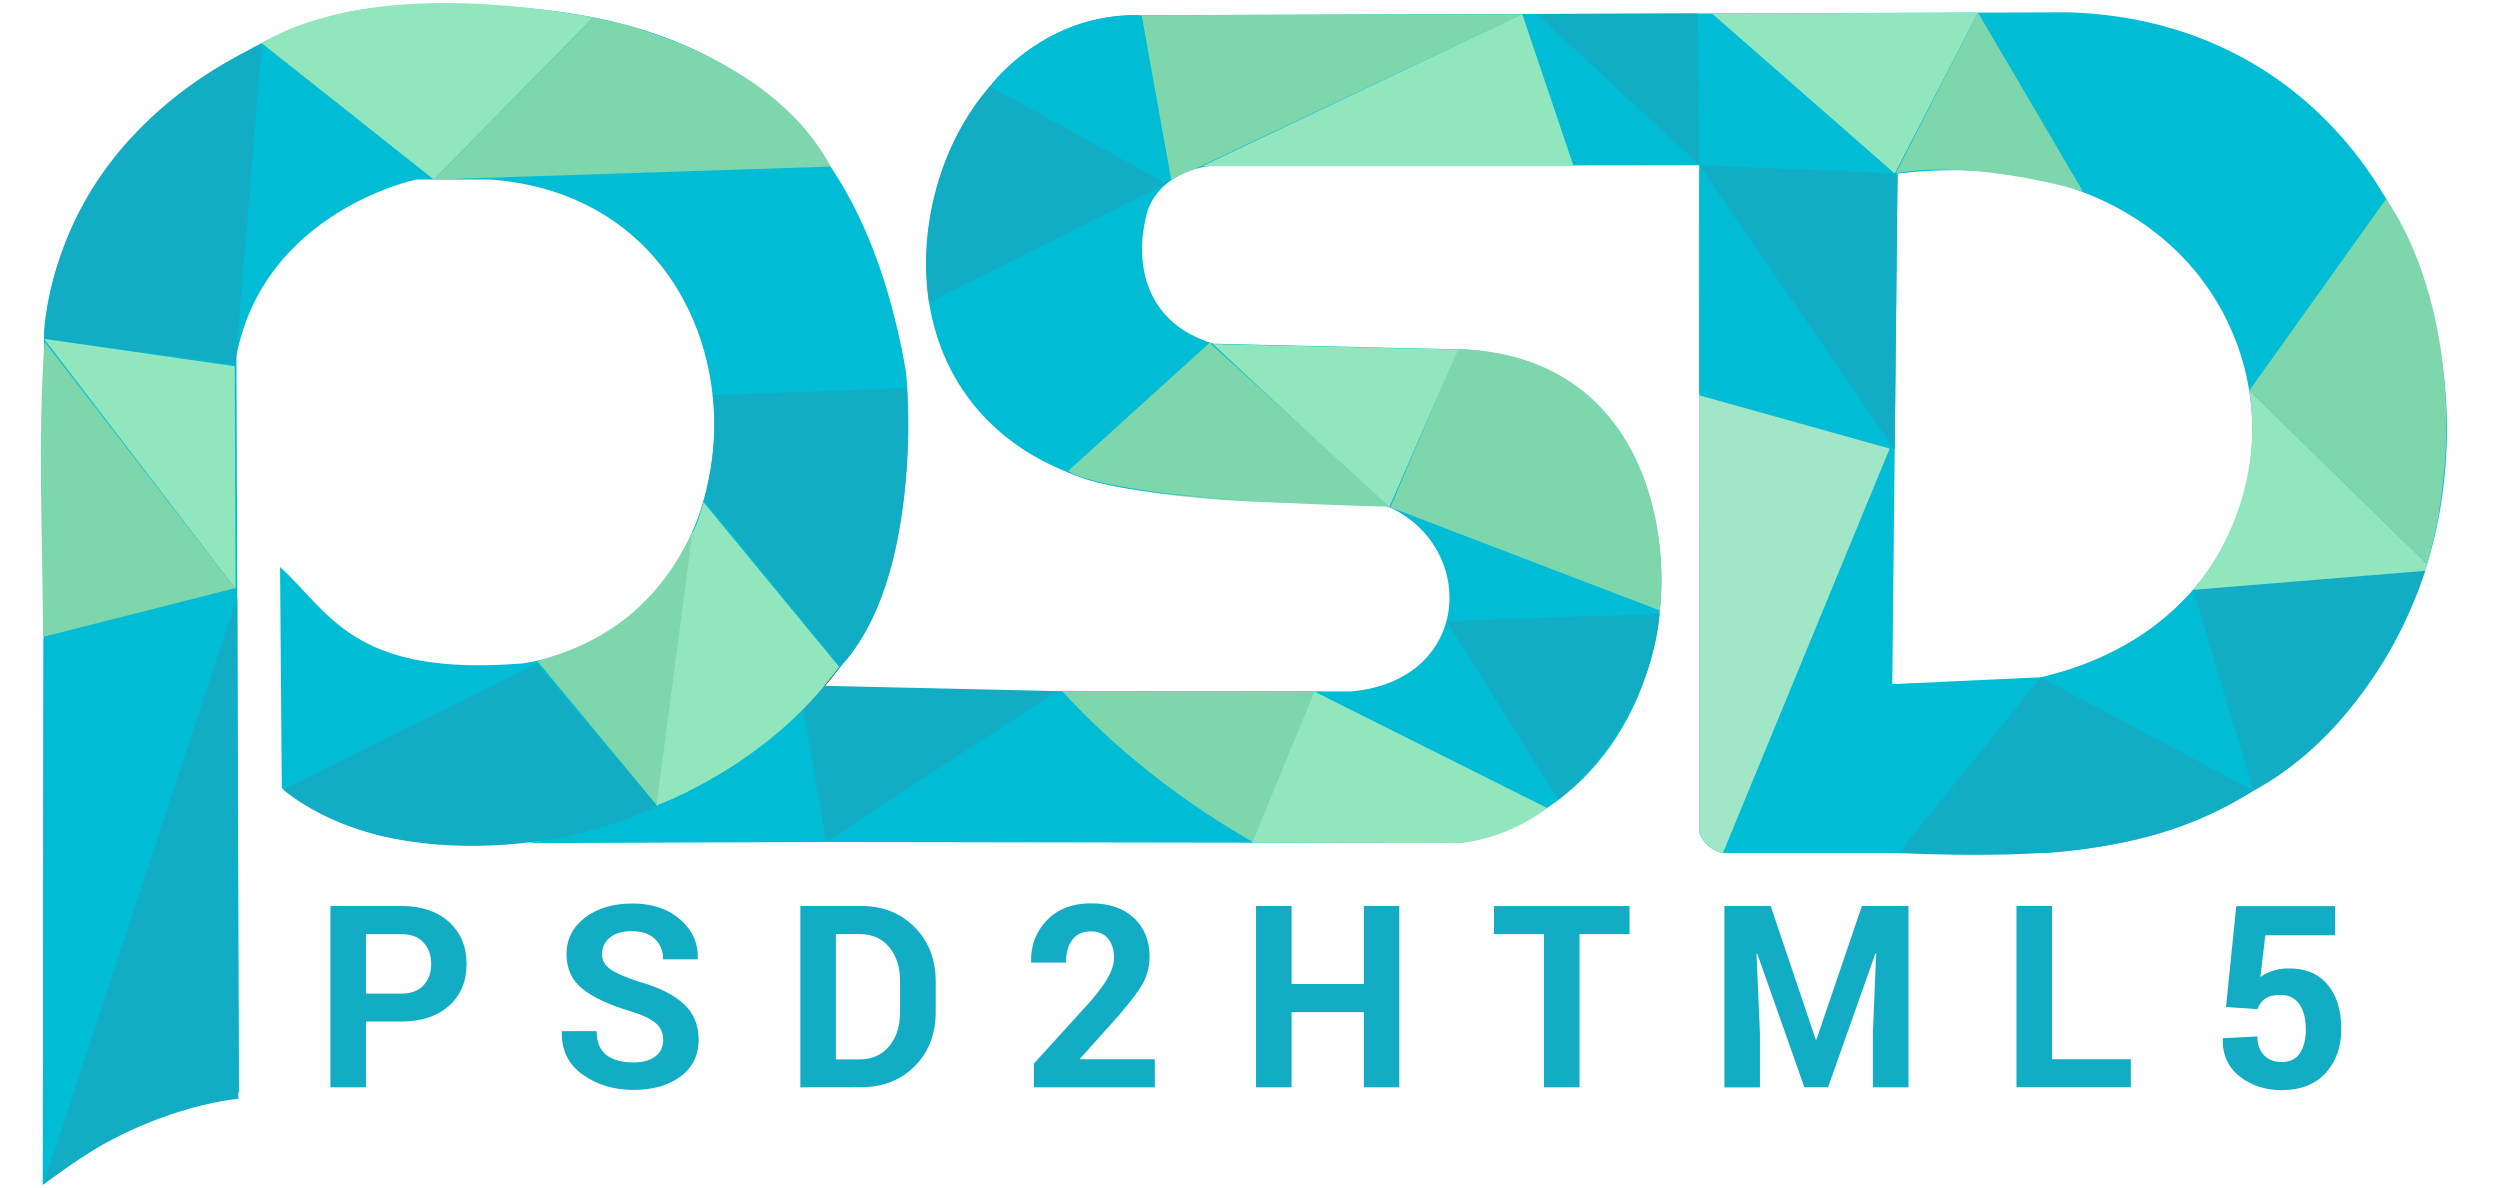 <?xml version="1.0" encoding="UTF-8"?>
<!-- Generator: Adobe Illustrator 16.0.0, SVG Export Plug-In . SVG Version: 6.00 Build 0)  -->
<!DOCTYPE svg PUBLIC "-//W3C//DTD SVG 1.1//EN" "http://www.w3.org/Graphics/SVG/1.1/DTD/svg11.dtd">
<svg version="1.1" id="Layer_1" xmlns="http://www.w3.org/2000/svg" xmlns:xlink="http://www.w3.org/1999/xlink" x="0px" y="0px" width="80px" height="38px" viewBox="0 0 80 38" enable-background="new 0 0 80 38" xml:space="preserve">
<g id="Layer_1_1_">
	<path fill="#3A3A3A" d="M22.527,15.985c0,0-0.182,0.713-0.354,0.995c-0.17,0.281,0,0,0,0l-1.143,8.735c0,0,3.388-1.059,5.859-4.376   c2.47-3.312,0,0,0,0L22.527,15.985"/>
	<path fill="#7ED6AD" d="M38.676,10.948l-4.512,4.166c0,0,1.906,0.963,8.138,0.994c6.23,0.034,0,0,0,0s1.554-0.119,1.915,0.018   c0.356,0.14,0,0,0,0L38.676,10.948"/>
	<path fill="#00BCD4" d="M7.649,34.955c-0.406,0.13-1.772-0.34-6.279,2.959L1.406,10.64C1.859,4.681,8.267,0.367,12.47,0.223   c8.965-0.509,14.866,2.09,16.522,11.682c0,0,0.811,6.944-2.829,10.198l17.092,0.022c3.94-0.369,4.044-4.83,0.958-6.001   c0,0-7.702,0-9.764-0.902c-8.217-2.962-4.834-14.904,2.009-14.736L66.2,0.394c15.549,0.487,16.952,25.583-0.698,26.903H55.165   c-0.319,0-0.796-0.432-0.796-0.744l0.007-21.266L38.748,5.308c0,0-1.508,0.105-2.009,1.382c-0.506,1.724-0.088,3.658,2.092,4.308   l8.034,0.186c8.502,0.538,8.343,14.14-0.135,15.794l-32.461-0.053c0,0-2.487,0.346-5.251-1.703l-0.056-7.077   c1.608,1.452,2.318,3.526,7.766,3.084c8.37-1.293,8.303-14.819-1.062-15.485h-2.345c0,0-4.86,1.009-5.755,5.64L7.649,34.955   L7.649,34.955z M60.721,5.557l-0.168,16.335l4.749-0.219C75.898,19.207,73.832,3.999,60.721,5.557z"/>
	<path fill="#12ADC5" d="M7.593,19.099l0.034,16.064c0,0-3.1,0.226-6.245,2.744L7.593,19.099z"/>
	<path fill="#A1E6C6" d="M54.371,26.584c0.059,0.318,0.431,0.66,0.763,0.713l5.335-12.942l-6.098-1.707V26.584z"/>
	<path fill="#7ED6AD" d="M7.522,18.823l-6.145,1.558c-0.009-3.112-0.179-6.342,0.05-9.449L7.522,18.823z"/>
	<path fill="#12ADC5" d="M1.406,10.838l6.132,0.836L8.376,1.429C8.376,1.429,1.906,3.927,1.406,10.838z"/>
	<path fill="#91E6BE" d="M8.365,1.375l5.517,4.37l5.1-5.189C16.822,0.165,11.692-0.547,8.365,1.375z"/>
	<path fill="#12ADC5" d="M17.176,21.23l3.875,4.576c-1.847,1.082-8.288,2.422-11.99-0.533L17.176,21.23z"/>
	<polygon fill="#91E6BE" points="7.512,11.72 7.537,18.84 1.411,10.845  "/>
	<polygon fill="#00BCD4" points="7.593,18.868 1.371,37.915 1.395,20.45  "/>
	<path fill="#00BCD4" d="M22.788,15.836l6.067-4.707c0,0,0.664,7.165-1.839,10.055L22.788,15.836z"/>
	<path fill="#7ED6AD" d="M17.186,21.146l3.866,4.662l1.124-8.827C21.251,18.973,19.74,20.484,17.186,21.146z"/>
	<path fill="#00BCD4" d="M16.862,26.98l9.64-0.037L25.81,22.59C25.81,22.589,22.342,26.305,16.862,26.98z"/>
	<polygon fill="#12ADC5" points="26.447,26.943 33.819,22.116 26.289,21.945 25.681,22.589  "/>
	<path fill="#7ED6AD" d="M33.991,22.116l8.063,0.011l-1.918,4.846C37.278,25.352,35.166,23.42,33.991,22.116z"/>
	<path fill="#91E6BE" d="M42.055,22.127l7.452,3.729c0,0-1.1,0.928-2.774,1.123l-6.658-0.011L42.055,22.127z"/>
	<path fill="#12ADC5" d="M46.289,19.879l6.816-0.238c0,0-0.106,3.305-3.236,5.957L46.289,19.879z"/>
	<path fill="#7ED6AD" d="M44.49,16.234l8.623,3.301c0.352-3.334-0.984-8.203-6.459-8.367L44.49,16.234z"/>
	<polygon fill="#91E6BE" points="38.815,11.011 46.662,11.188 44.441,16.262  "/>
	<path fill="#12ADC5" d="M31.675,2.765l5.658,3.111l-7.602,3.798C29.73,9.675,29.04,5.817,31.675,2.765z"/>
	<path fill="#00BCD4" d="M36.46,0.489l0.979,5.305l-5.695-3.11C31.745,2.684,33.426,0.429,36.46,0.489z"/>
	<path fill="#7ED6AD" d="M36.533,0.487l0.948,5.28c0.185-0.129,0.423-0.248,0.73-0.349l10.502-4.967L36.533,0.487z"/>
	<polygon fill="#12ADC5" points="54.379,5.281 49.172,0.448 54.32,0.433  "/>
	<polygon fill="#91E6BE" points="54.782,0.432 63.295,0.406 60.631,5.554  "/>
	<path fill="#00BCD4" d="M69.915,19.165l2.474,5.972l-6.83-3.519C65.553,21.618,68.376,21.044,69.915,19.165z"/>
	<path fill="#12ADC5" d="M60.752,27.3l4.55-5.624l6.812,3.625C69.082,27.225,65.756,27.503,60.752,27.3z"/>
	<polygon fill="#00BCD4" points="54.376,5.399 60.366,14.293 54.374,12.544  "/>
	<polygon fill="#12ADC5" points="60.721,5.557 60.631,14.391 54.376,5.288  "/>
	<path fill="#7ED6AD" d="M71.975,12.5l4.383-6.14c1.875,2.782,2.516,7.431,1.312,11.695L71.975,12.5z"/>
	<path fill="#7ED6AD" d="M13.882,5.745l5.1-5.188c0,0,5.542,0.929,7.6,4.773L13.882,5.745z"/>
	<path fill="#12ADC5" d="M22.527,15.985c0,0,0.517-1.774,0.278-3.339l6.189-0.227c0,0,0.554,6.057-2.104,8.919L22.527,15.985z"/>
	<path fill="#91E6BE" d="M22.155,17.038l-1.146,8.735c0,0,3.597-1.284,5.839-4.438l-4.335-5.264   C22.513,16.075,22.303,16.86,22.155,17.038z"/>
	<polygon fill="#91E6BE" points="38.47,5.319 48.712,0.449 50.354,5.319  "/>
	<path fill="#7ED6AD" d="M60.668,5.543l2.629-5.138l3.354,5.716C66.648,6.123,63.266,5.086,60.668,5.543z"/>
	<path fill="#12ADC5" d="M70.177,18.876l7.425-0.605c0,0-1.438,4.846-5.49,7.032L70.177,18.876z"/>
	<path fill="#91E6BE" d="M70.177,18.876c0,0,2.388-2.565,1.798-6.377l5.692,5.555l-0.065,0.212"/>
	<path fill="#7ED6AD" d="M38.71,10.967l-4.524,4.099c0,0,0.864,0.923,10.279,1.148L38.71,10.967z"/>
	<g>
		<path fill="#12ADC5" d="M11.71,32.691v2.103h-1.137v-5.803h2.258c0.652,0,1.164,0.171,1.539,0.513    c0.373,0.342,0.561,0.788,0.561,1.344c0,0.555-0.188,1-0.561,1.336c-0.375,0.336-0.886,0.506-1.539,0.506H11.71V32.691z     M11.71,31.796h1.122c0.317,0,0.558-0.088,0.72-0.265c0.165-0.18,0.246-0.402,0.246-0.68c0-0.276-0.08-0.511-0.244-0.688    c-0.161-0.183-0.403-0.271-0.722-0.271H11.71V31.796L11.71,31.796z"/>
		<path fill="#12ADC5" d="M21.221,33.28c0-0.224-0.077-0.404-0.231-0.534c-0.155-0.139-0.427-0.268-0.813-0.385    c-0.673-0.2-1.185-0.438-1.529-0.709c-0.345-0.272-0.519-0.65-0.519-1.122c0-0.476,0.199-0.863,0.594-1.169    c0.396-0.301,0.902-0.449,1.517-0.449c0.623,0,1.129,0.169,1.521,0.507c0.394,0.342,0.58,0.757,0.569,1.253l-0.009,0.026h-1.102    c0-0.269-0.088-0.483-0.261-0.652c-0.176-0.165-0.421-0.249-0.737-0.249c-0.305,0-0.54,0.068-0.707,0.207    c-0.166,0.139-0.25,0.314-0.25,0.529c0,0.195,0.088,0.355,0.267,0.482c0.177,0.127,0.482,0.26,0.92,0.4    c0.626,0.174,1.101,0.411,1.422,0.706c0.322,0.289,0.483,0.674,0.483,1.147c0,0.496-0.192,0.891-0.575,1.178    c-0.383,0.285-0.889,0.431-1.518,0.431c-0.618,0-1.156-0.163-1.614-0.487c-0.459-0.324-0.683-0.781-0.671-1.369l0.008-0.024h1.107    c0,0.346,0.104,0.597,0.308,0.76c0.208,0.158,0.495,0.241,0.864,0.241c0.309,0,0.544-0.068,0.709-0.196    C21.14,33.676,21.221,33.496,21.221,33.28z"/>
		<path fill="#12ADC5" d="M25.611,34.794v-5.803h1.947c0.691,0,1.263,0.225,1.713,0.683c0.449,0.451,0.672,1.033,0.672,1.742v0.958    c0,0.713-0.223,1.293-0.672,1.744c-0.45,0.448-1.021,0.673-1.713,0.673L25.611,34.794L25.611,34.794z M26.748,29.891v4.01h0.751    c0.409,0,0.728-0.145,0.957-0.426c0.233-0.281,0.346-0.646,0.346-1.102v-0.969c0-0.45-0.116-0.813-0.346-1.094    c-0.229-0.281-0.549-0.42-0.957-0.42H26.748L26.748,29.891z"/>
		<path fill="#12ADC5" d="M36.955,34.794h-3.871v-0.759l1.832-2.016c0.265-0.313,0.454-0.57,0.565-0.787    c0.114-0.213,0.168-0.412,0.168-0.594c0-0.246-0.065-0.445-0.192-0.602c-0.129-0.154-0.31-0.232-0.546-0.232    c-0.261,0-0.462,0.088-0.598,0.271c-0.136,0.186-0.204,0.426-0.204,0.729H33l-0.005-0.023c-0.015-0.522,0.156-0.969,0.502-1.329    c0.349-0.364,0.821-0.545,1.411-0.545c0.584,0,1.043,0.155,1.377,0.466c0.333,0.311,0.501,0.725,0.501,1.243    c0,0.353-0.095,0.674-0.283,0.971c-0.19,0.293-0.5,0.687-0.931,1.164l-1.012,1.125l0.008,0.021h2.386L36.955,34.794L36.955,34.794    z"/>
		<path fill="#12ADC5" d="M44.777,34.794h-1.133v-2.405h-2.313v2.405h-1.138v-5.803h1.138v2.497h2.313v-2.497h1.133V34.794z"/>
		<path fill="#12ADC5" d="M52.15,29.891h-1.604v4.903h-1.139v-4.903h-1.599v-0.897h4.338v0.897H52.15z"/>
		<path fill="#12ADC5" d="M56.662,28.991l1.441,4.274h0.023l1.455-4.274h1.49v5.803h-1.139v-1.729l0.106-2.562l-0.021-0.002    l-1.519,4.292H57.74l-1.508-4.275l-0.023,0.002l0.109,2.549v1.727H55.18v-5.803L56.662,28.991L56.662,28.991z"/>
		<path fill="#12ADC5" d="M65.664,33.896h2.523v0.896h-3.66V28.99h1.137V33.896z"/>
		<path fill="#12ADC5" d="M71.232,32.225l0.328-3.229h3.162v0.932H72.49l-0.157,1.338c0.104-0.078,0.229-0.146,0.379-0.195    c0.147-0.053,0.312-0.079,0.49-0.08c0.546-0.014,0.969,0.156,1.269,0.503c0.301,0.347,0.45,0.827,0.45,1.44    c0,0.563-0.166,1.023-0.491,1.393c-0.33,0.367-0.804,0.557-1.42,0.557c-0.521,0-0.97-0.146-1.341-0.438    c-0.372-0.293-0.551-0.691-0.541-1.204l0.013-0.021l1.094-0.055c0,0.257,0.072,0.459,0.216,0.604    c0.142,0.144,0.327,0.215,0.562,0.215c0.264,0,0.461-0.094,0.584-0.287c0.129-0.195,0.189-0.443,0.189-0.752    c0-0.336-0.066-0.604-0.201-0.805c-0.139-0.199-0.336-0.304-0.602-0.304c-0.217,0-0.385,0.039-0.504,0.122    c-0.111,0.082-0.192,0.196-0.244,0.334L71.232,32.225z"/>
	</g>
	
		<linearGradient id="SVGID_1_" gradientUnits="userSpaceOnUse" x1="33.841" y1="-996.594" x2="19.083" y2="-1020.33" gradientTransform="matrix(0.997 -0.077 -0.077 -0.997 -81.45 -986.799)">
		<stop offset="0" style="stop-color:#E6DCD7"/>
		<stop offset="1" style="stop-color:#B9A8A9"/>
	</linearGradient>
	<path fill="url(#SVGID_1_)" d="M26.643,8.387c0.01,0.011,0.021,0.023,0.032,0.038c-0.016-0.016-0.032-0.032-0.055-0.046   C26.626,8.381,26.634,8.386,26.643,8.387z"/>
</g>
</svg>